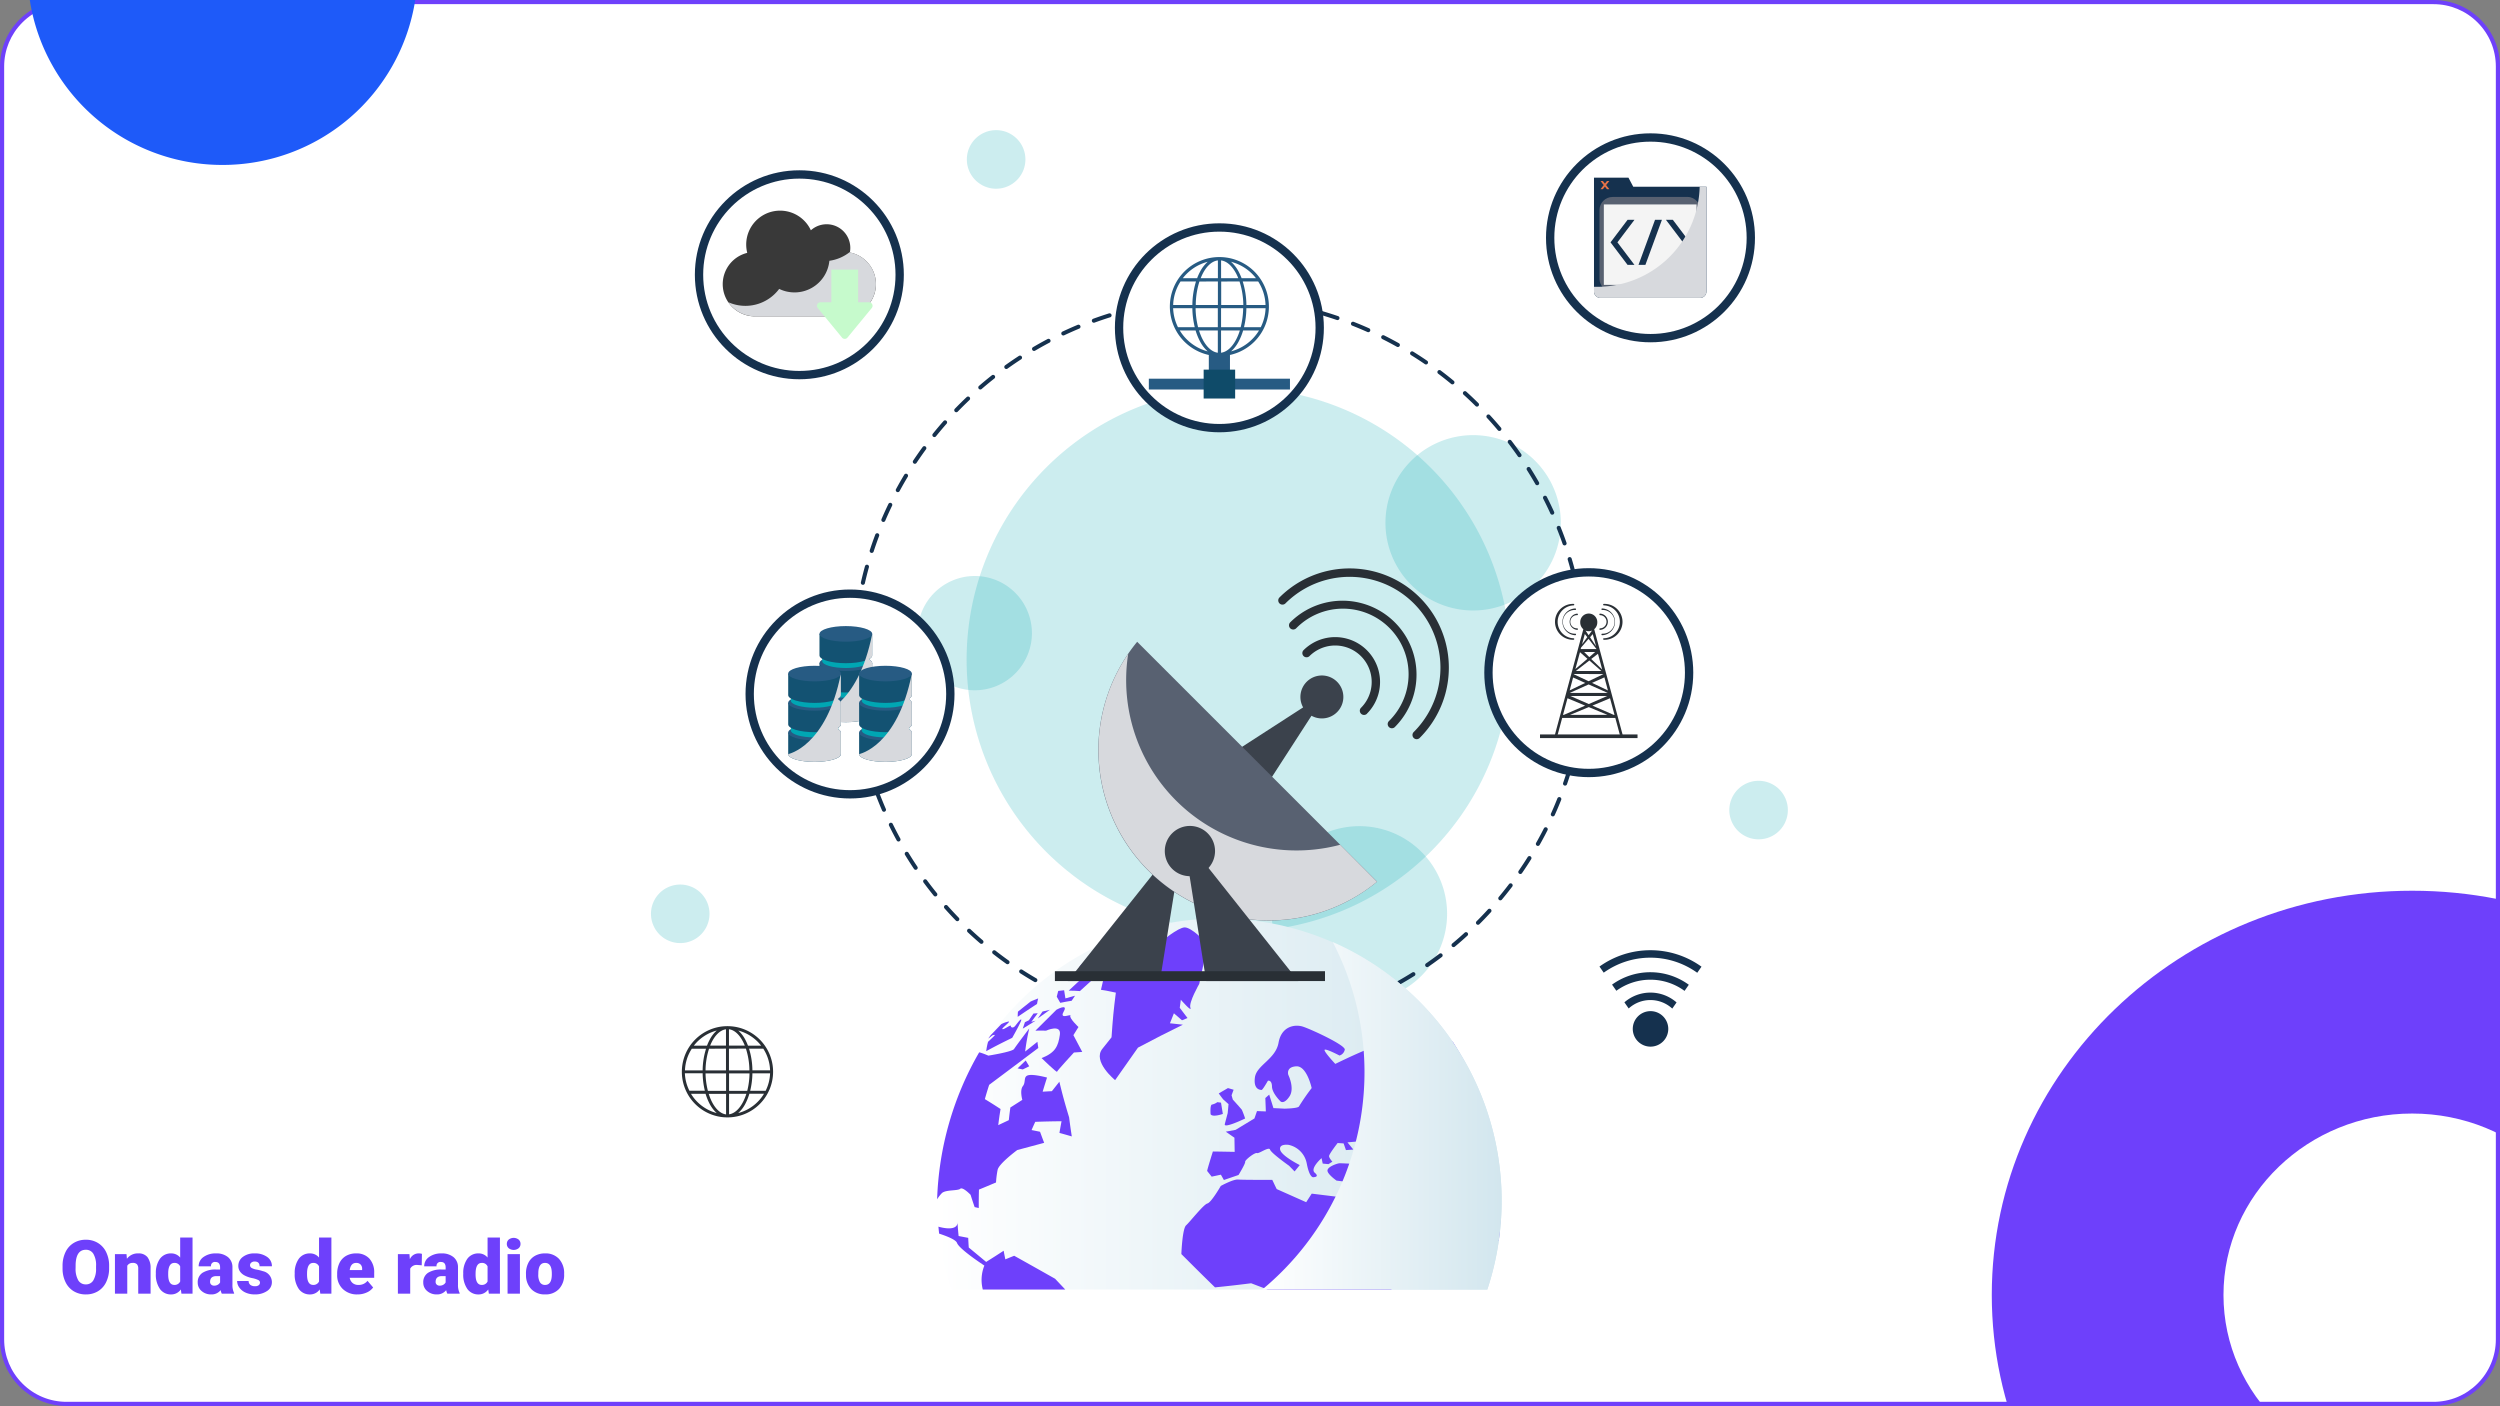 <svg xmlns="http://www.w3.org/2000/svg" xmlns:xlink="http://www.w3.org/1999/xlink" width="601" height="338" viewBox="0 0 601 338">
  <rect x="0" y="0" width="601" height="338" fill="#808080" stroke="none"/>
  <defs>
    <clipPath id="clip-path">
      <rect id="Rectángulo_388493" data-name="Rectángulo 388493" width="296" height="282" transform="translate(-0.24 0.066)" fill="#fff" stroke="#707070" stroke-width="1"/>
    </clipPath>
    <linearGradient id="linear-gradient" y1="0.5" x2="1" y2="0.5" gradientUnits="objectBoundingBox">
      <stop offset="0" stop-color="#fff"/>
      <stop offset="1" stop-color="#d2e6ee"/>
    </linearGradient>
    <linearGradient id="linear-gradient-2" x1="0" y1="0.5" x2="1" y2="0.5" xlink:href="#linear-gradient"/>
    <clipPath id="clip-path-2">
      <rect id="Rectángulo_383854" data-name="Rectángulo 383854" width="164" height="163" transform="translate(-0.166 0.413)" fill="#fff" stroke="#707070" stroke-width="1"/>
    </clipPath>
  </defs>
  <g id="Grupo_1093472" data-name="Grupo 1093472" transform="translate(7532 6525)">
    <g id="Grupo_1093460" data-name="Grupo 1093460" transform="translate(-7 441)">
      <g id="Grupo_1093295" data-name="Grupo 1093295" transform="translate(-7525 -6966)">
        <g id="Trazado_836017" data-name="Trazado 836017" fill="#fff">
          <path d="M 585 337.5 L 16 337.5 C 11.86 337.5 7.967 335.888 5.04 332.96 C 2.112 330.033 0.5 326.14 0.5 322 L 0.5 16 C 0.5 11.86 2.112 7.967 5.04 5.04 C 7.967 2.112 11.86 0.5 16 0.5 L 585 0.5 C 589.14 0.5 593.033 2.112 595.96 5.04 C 598.888 7.967 600.5 11.86 600.5 16 L 600.5 322 C 600.5 326.14 598.888 330.033 595.96 332.96 C 593.033 335.888 589.14 337.5 585 337.5 Z" stroke="none"/>
          <path d="M 16 1 C 11.993 1 8.227 2.56 5.393 5.393 C 2.56 8.227 1 11.993 1 16 L 1 322 C 1 326.007 2.56 329.773 5.393 332.607 C 8.227 335.44 11.993 337 16 337 L 585 337 C 589.007 337 592.773 335.44 595.607 332.607 C 598.44 329.773 600 326.007 600 322 L 600 16 C 600 11.993 598.44 8.227 595.607 5.393 C 592.773 2.56 589.007 1 585 1 L 16 1 M 16 0 L 585 0 C 593.837 0 601 7.163 601 16 L 601 322 C 601 330.837 593.837 338 585 338 L 16 338 C 7.163 338 0 330.837 0 322 L 0 16 C 0 7.163 7.163 0 16 0 Z" stroke="none" fill="#6e40fb"/>
        </g>
        <g id="Enmascarar_grupo_1090649" data-name="Enmascarar grupo 1090649" transform="translate(152.24 27.934)" clip-path="url(#clip-path)">
          <g id="grafico2-03" transform="translate(-94.499 -1.305)" style="isolation: isolate">
            <g id="Layer_1" data-name="Layer 1" transform="translate(0 0)">
              <path id="Trazado_835719" data-name="Trazado 835719" d="M80.431,39.739a4.063,4.063,0,0,1-1.635-.793,1.511,1.511,0,0,1-.51-1.179,1.609,1.609,0,0,1,.625-1.294,2.5,2.5,0,0,1,1.622-.479,2.707,2.707,0,0,1,1.219.266,1.967,1.967,0,0,1,.824.727A1.852,1.852,0,0,1,82.868,38h-.886a1.2,1.2,0,0,0-.381-.957,1.542,1.542,0,0,0-1.077-.346,1.586,1.586,0,0,0-1.006.284.953.953,0,0,0-.35.789.851.851,0,0,0,.341.687,3.407,3.407,0,0,0,1.17.514,5.437,5.437,0,0,1,1.289.51,1.967,1.967,0,0,1,.691.651,1.657,1.657,0,0,1,.222.886,1.551,1.551,0,0,1-.625,1.289,2.658,2.658,0,0,1-1.675.483,3.146,3.146,0,0,1-1.276-.261,2.149,2.149,0,0,1-.886-.713A1.772,1.772,0,0,1,78.1,40.78h.886a1.156,1.156,0,0,0,.443.948,1.883,1.883,0,0,0,1.188.346,1.719,1.719,0,0,0,1.055-.279.922.922,0,0,0,.372-.771.886.886,0,0,0-.341-.753,4.125,4.125,0,0,0-1.272-.532Z" transform="translate(-78.1 -35.711)" fill="#fff"/>
              <path id="Trazado_835720" data-name="Trazado 835720" d="M92.886,44.869a2.149,2.149,0,0,1-1.626-.656,2.442,2.442,0,0,1-.625-1.772v-.155a2.951,2.951,0,0,1,.279-1.329,2.18,2.18,0,0,1,.78-.886,1.972,1.972,0,0,1,1.09-.323,1.839,1.839,0,0,1,1.489.629,2.734,2.734,0,0,1,.532,1.808v.35H91.473a1.772,1.772,0,0,0,.443,1.174,1.329,1.329,0,0,0,1.037.443,1.44,1.44,0,0,0,.753-.182,1.905,1.905,0,0,0,.541-.479l.514.4A2.065,2.065,0,0,1,92.886,44.869Zm-.1-4.431a1.117,1.117,0,0,0-.855.372,1.772,1.772,0,0,0-.443,1.037h2.459v-.04a1.578,1.578,0,0,0-.346-.993,1.05,1.05,0,0,0-.815-.354Z" transform="translate(-85.079 -37.801)" fill="#fff"/>
              <path id="Trazado_835721" data-name="Trazado 835721" d="M104.625,40.644a2.451,2.451,0,0,0-.417-.031,1.108,1.108,0,0,0-1.121.7v3.492h-.837V39.886h.815v.567a1.329,1.329,0,0,1,1.174-.656.829.829,0,0,1,.372.062Z" transform="translate(-91.549 -37.83)" fill="#fff"/>
              <path id="Trazado_835722" data-name="Trazado 835722" d="M110.549,43.78,111.763,40h.86l-1.772,4.918h-.638L108.44,40h.86Z" transform="translate(-94.996 -37.944)" fill="#fff"/>
              <path id="Trazado_835723" data-name="Trazado 835723" d="M119.72,36.453a.5.5,0,0,1,.124-.346.478.478,0,0,1,.372-.142.443.443,0,0,1,.5.487.483.483,0,0,1-.124.341.505.505,0,0,1-.372.133.446.446,0,0,1-.5-.474Zm.886,6.2h-.842V37.751h.842Z" transform="translate(-101.278 -35.695)" fill="#fff"/>
              <path id="Trazado_835724" data-name="Trazado 835724" d="M124.336,39.84a2.889,2.889,0,0,1,.536-1.821,1.83,1.83,0,0,1,2.774-.1V35.36h.837v6.979h-.753l-.04-.527a1.715,1.715,0,0,1-1.4.616,1.684,1.684,0,0,1-1.391-.7,2.911,2.911,0,0,1-.541-1.826Zm.842.093a2.171,2.171,0,0,0,.346,1.329,1.108,1.108,0,0,0,.953.474,1.227,1.227,0,0,0,1.17-.718V38.745a1.241,1.241,0,0,0-1.161-.691,1.112,1.112,0,0,0-.97.465A2.4,2.4,0,0,0,125.178,39.933Z" transform="translate(-103.847 -35.36)" fill="#fff"/>
              <path id="Trazado_835725" data-name="Trazado 835725" d="M136.136,42.312a2.9,2.9,0,0,1,.288-1.3A2.21,2.21,0,0,1,140,40.5a2.685,2.685,0,0,1,.616,1.852v.058a2.9,2.9,0,0,1-.275,1.289,2.065,2.065,0,0,1-.784.886,2.171,2.171,0,0,1-1.174.319,2.074,2.074,0,0,1-1.622-.7,2.659,2.659,0,0,1-.62-1.839Zm.846.1a2.1,2.1,0,0,0,.381,1.329,1.285,1.285,0,0,0,2.034,0,2.322,2.322,0,0,0,.377-1.4A2.087,2.087,0,0,0,139.388,41a1.276,1.276,0,0,0-2.025,0A2.3,2.3,0,0,0,136.982,42.409Z" transform="translate(-110.419 -37.837)" fill="#fff"/>
              <path id="Trazado_835726" data-name="Trazado 835726" d="M151.009,40.646a2.45,2.45,0,0,0-.416-.031,1.108,1.108,0,0,0-1.121.7v3.492h-.842V39.888h.82v.567a1.329,1.329,0,0,1,1.174-.656.855.855,0,0,1,.386.089Z" transform="translate(-117.378 -37.832)" fill="#fff"/>
              <path id="Trazado_835727" data-name="Trazado 835727" d="M164.724,43.762,165.668,40h.842l-1.431,4.918h-.687L163.2,41.192l-1.165,3.726h-.682L159.93,40h.837l.966,3.687L162.881,40h.678Z" transform="translate(-123.671 -37.944)" fill="#fff"/>
              <path id="Trazado_835728" data-name="Trazado 835728" d="M178.476,44.869a2.149,2.149,0,0,1-1.626-.656,2.442,2.442,0,0,1-.625-1.772v-.155a2.951,2.951,0,0,1,.279-1.329,2.18,2.18,0,0,1,.78-.886,1.972,1.972,0,0,1,1.09-.323,1.839,1.839,0,0,1,1.489.629,2.734,2.734,0,0,1,.532,1.808v.35h-3.332a1.772,1.772,0,0,0,.443,1.174,1.329,1.329,0,0,0,1.037.443,1.44,1.44,0,0,0,.753-.182,1.905,1.905,0,0,0,.541-.479l.514.4A2.065,2.065,0,0,1,178.476,44.869Zm-.1-4.431a1.117,1.117,0,0,0-.855.372,1.773,1.773,0,0,0-.443,1.037h2.459v-.04a1.577,1.577,0,0,0-.346-.993,1.05,1.05,0,0,0-.815-.354Z" transform="translate(-132.744 -37.801)" fill="#fff"/>
              <path id="Trazado_835729" data-name="Trazado 835729" d="M192,39.933a2.925,2.925,0,0,1-.518,1.812,1.657,1.657,0,0,1-1.391.682,1.706,1.706,0,0,1-1.44-.66l-.04.572h-.775V35.36h.842v2.6a1.706,1.706,0,0,1,1.4-.629,1.666,1.666,0,0,1,1.4.674A3.017,3.017,0,0,1,192,39.862Zm-.842-.093a2.273,2.273,0,0,0-.332-1.329,1.1,1.1,0,0,0-.953-.443,1.236,1.236,0,0,0-1.2.771v2.122a1.272,1.272,0,0,0,1.205.771,1.081,1.081,0,0,0,.939-.47A2.388,2.388,0,0,0,191.153,39.84Z" transform="translate(-139.209 -35.36)" fill="#fff"/>
              <path id="Trazado_835730" data-name="Trazado 835730" d="M602.88,251.06a65.33,65.33,0,1,1-65.33-65.33A65.33,65.33,0,0,1,602.88,251.06Z" transform="translate(-297.586 -119.101)" fill="#00a6b3" opacity="0.2"/>
              <path id="Trazado_835731" data-name="Trazado 835731" d="M741.616,232.414a21.078,21.078,0,1,1-21.091-21.074A21.079,21.079,0,0,1,741.616,232.414Z" transform="translate(-424.137 -133.364)" fill="#00a6b3" opacity="0.2"/>
              <path id="Trazado_835732" data-name="Trazado 835732" d="M679.916,444.568a21.078,21.078,0,1,1-21.078-21.078A21.078,21.078,0,0,1,679.916,444.568Z" transform="translate(-389.776 -251.511)" fill="#00a6b3" opacity="0.2"/>
              <path id="Trazado_835733" data-name="Trazado 835733" d="M900.082,405.921a7.036,7.036,0,1,1-2.061-4.98A7.041,7.041,0,0,1,900.082,405.921Z" transform="translate(-528.022 -237.805)" fill="#00a6b3" opacity="0.2"/>
              <path id="Trazado_835734" data-name="Trazado 835734" d="M315.032,462.211a7.036,7.036,0,1,1-2.061-4.98,7.041,7.041,0,0,1,2.061,4.98Z" transform="translate(-202.206 -269.153)" fill="#00a6b3" opacity="0.2"/>
              <circle id="Elipse_11040" data-name="Elipse 11040" cx="7.041" cy="7.041" r="7.041" transform="translate(325.455 36.999)" fill="#00a6b3" opacity="0.2"/>
              <path id="Trazado_835735" data-name="Trazado 835735" d="M486.422,52.911a7.041,7.041,0,1,1-7.041-7.041A7.041,7.041,0,0,1,486.422,52.911Z" transform="translate(-297.653 -41.213)" fill="#00a6b3" opacity="0.2"/>
              <path id="Trazado_835736" data-name="Trazado 835736" d="M712.892,600.651a7.041,7.041,0,1,1-7.041-7.041A7.041,7.041,0,0,1,712.892,600.651Z" transform="translate(-423.775 -346.251)" fill="#00a6b3" opacity="0.2"/>
              <path id="Trazado_835737" data-name="Trazado 835737" d="M473.122,301.506a13.736,13.736,0,1,1-13.736-13.736A13.736,13.736,0,0,1,473.122,301.506Z" transform="translate(-282.79 -175.928)" fill="#00a6b3" opacity="0.2"/>
              <path id="Trazado_835738" data-name="Trazado 835738" d="M586.789,226.5a87.912,87.912,0,1,1-86.515-89.288A87.93,87.93,0,0,1,586.789,226.5Z" transform="translate(-263.478 -92.078)" fill="none" stroke="#15314e" stroke-linecap="round" stroke-linejoin="round" stroke-width="0.98" stroke-dasharray="3.98"/>
              <path id="Trazado_835739" data-name="Trazado 835739" d="M588.309,563.281a67.856,67.856,0,1,0-128.5,0Z" transform="translate(-288.665 -279.415)" fill="url(#linear-gradient)"/>
              <path id="Trazado_835740" data-name="Trazado 835740" d="M456.22,574.321a8.477,8.477,0,0,1,1.156-1.5c.953-.846,3.8-.5,4.4-1.032s2.486,1.449,2.486,1.449c.372,1.174.567,1.772.975,2.955l.992.222c0-1.772,0-2.659.049-4.431,1.617-.665,2.437-1.01,4.1-1.71a21.992,21.992,0,0,1,.385-3.031c.31-1.515,4.723-4.768,4.723-4.768l6.465-1.732c-.412-1.081-.607-1.617-.993-2.659-.82-.173-1.227-.253-2.034-.412.346-.793.518-1.188.886-1.976,2.486-.084,3.749-.115,6.319-.146-.208,1.117-.31,1.679-.505,2.809,1.174.323,1.772.492,2.969.842-.284-1.857-.412-2.774-.643-4.577-1.072-3.545-1.547-5.286-2.344-8.57l-1.8,2.273c-.886.04-1.329.067-2.215.12.408-1.365.616-2.043,1.05-3.394,0,0-3.075-.851-4.431-.576s-.58,1.631-1.374,2.628-.133,3.31-.133,3.31l-2.876,1.834c-.164,1.205-.239,1.812-.372,3.04l-2.543,1.2c.2-1.569.306-2.344.558-3.877-1.591-1.032-2.344-1.511-3.775-2.38.39-1.387.6-2.074,1.037-3.43q5.929-4.431,11.813-8.862c-.093-.6-.137-.886-.213-1.489-1.183.944-1.772,1.413-2.947,2.344a50.66,50.66,0,0,1,.984-5.548s-3.221,4.236-3.642,4.927-6.2,1.608-6.2,1.608a17.17,17.17,0,0,0-1.905-.722l-.292-.071A75.437,75.437,0,0,0,456.22,574.321Z" transform="translate(-288.676 -312.636)" fill="#6e40fb"/>
              <path id="Trazado_835741" data-name="Trazado 835741" d="M461.381,643.486c.51,1.413,5.548,4.768,6.58,5.455a9.2,9.2,0,0,0-.235,6.243h20.139l-2.9-3.075c-3.988-2.255-5.977-3.372-9.837-5.53-.886.354-1.285.527-2.131.86-.164-.824-.248-1.241-.4-2.069-1.746,1.139-2.588,1.679-4.209,2.69-1.7-1.414-2.534-2.1-4.178-3.461-.066-.922-.093-1.387-.133-2.322l-2.309-.443c-.128-1.272-.182-1.914-.261-3.2,0,.6-.474,1.963-4.2,1.059a3.224,3.224,0,0,1-.394-.115c.062.674.1,1.006.173,1.675C459.032,641.9,461.084,642.715,461.381,643.486Z" transform="translate(-289.06 -371.323)" fill="#6e40fb"/>
              <path id="Trazado_835742" data-name="Trazado 835742" d="M467.19,638.1v.248A.976.976,0,0,0,467.19,638.1Z" transform="translate(-294.785 -371.028)" fill="#6e40fb"/>
              <path id="Trazado_835743" data-name="Trazado 835743" d="M511.024,533.954s3.66,3.545,3.713,3.274,4.063-4.617,4.063-4.617c.8-.062,1.2-.089,2-.142-.913-1.679-1.329-2.486-2.127-4.028.483-.784.727-1.174,1.214-1.958,0,0-2.277-2.153-1.936-2.716s-2.791,1.086-1.613-.993-1.741-.443-1.741-.443c-2.012,2.016-3.026,3.026-5.056,5.029,1.006-.027,1.524-.027,2.57,0,0,0,3.7-1.7,3.306,1S514.379,532.638,511.024,533.954Z" transform="translate(-318.37 -306.216)" fill="#6e40fb"/>
              <path id="Trazado_835744" data-name="Trazado 835744" d="M491.282,528.419c-.173-.239-.953.886-1.467,1.507s-1.05.39-1.041,0-1.582.886-2,.784,1.928-1.772,1.524-1.843a6.251,6.251,0,0,0-1.843.651c-1.019,1.072-1.529,1.6-2.548,2.658-.23.324-.346.483-.572.807l1.041-.8s.651-.213.518,0-1.6,1.564-1.6,1.564A15.486,15.486,0,0,0,482.85,536c2.446-1.329,3.7-1.963,6.252-3.208C489.12,532.774,491.451,528.658,491.282,528.419Z" transform="translate(-303.506 -309.928)" fill="#6e40fb"/>
              <path id="Trazado_835745" data-name="Trazado 835745" d="M499.86,552.516c.784-.753,1.174-1.135,1.958-1.9.324.549.492.828.842,1.4l-1.551.758C500.6,552.667,500.365,552.614,499.86,552.516Z" transform="translate(-312.979 -322.31)" fill="#6e40fb"/>
              <path id="Trazado_835746" data-name="Trazado 835746" d="M502.68,528.683c.2-.629.306-.939.523-1.551l.957-.47c.443-.642.651-.966,1.09-1.608.408-.04.616-.058,1.037-.084l-1.551,2.074c.417-.115.625-.173,1.046-.279C504.537,527.527,503.916,527.912,502.68,528.683Z" transform="translate(-314.55 -308.025)" fill="#6e40fb"/>
              <path id="Trazado_835747" data-name="Trazado 835747" d="M510.82,525.211l1.148-1.675c.7-.177,1.046-.261,1.772-.416Z" transform="translate(-319.083 -306.995)" fill="#6e40fb"/>
              <path id="Trazado_835748" data-name="Trazado 835748" d="M499.939,521.377a10.112,10.112,0,0,1,.062-1.245c1.214-.979,1.826-1.467,3.044-2.437.709-.315,1.072-.443,1.812-.745-.124.518-.177.78-.275,1.33C502.708,519.5,501.782,520.122,499.939,521.377Z" transform="translate(-313.023 -303.559)" fill="#6e40fb"/>
              <path id="Trazado_835749" data-name="Trazado 835749" d="M521.48,512.684c.558-.075.846-.111,1.422-.164.1.758.159,1.148.306,1.958.917-.27,1.382-.4,2.317-.647l-.811,1.214c-1.112.177-1.657.279-2.739.5-.363-.616-.536-.908-.846-1.471C521.263,513.512,521.334,513.233,521.48,512.684Z" transform="translate(-324.825 -301.092)" fill="#6e40fb"/>
              <path id="Trazado_835750" data-name="Trazado 835750" d="M527.62,495.812c1.041,0,1.582.027,2.69.106,2.366-2.149,3.545-3.217,5.844-5.317-.155-.306-.235-.443-.381-.758,1.068-.354,1.608-.523,2.7-.846,2.428-1.923,3.625-2.871,5.973-4.715,0,0-.536-5.056-9.048,1.192-.842.612.239,2.787.239,2.787C532.494,491.243,530.89,492.768,527.62,495.812Z" transform="translate(-328.439 -284.29)" fill="#6e40fb"/>
              <path id="Trazado_835751" data-name="Trazado 835751" d="M530,498.531c1.555-1.037,2.335-1.546,3.886-2.548,0,0,1.874-4.311,1.179-3.873a44.565,44.565,0,0,0-3.363,3.159C530.993,496.559,530.651,497.211,530,498.531Z" transform="translate(-329.764 -289.708)" fill="#6e40fb"/>
              <path id="Trazado_835752" data-name="Trazado 835752" d="M544.752,493.413c.386-1.706.589-2.543,1.015-4.192,1.192-.412,1.772-.607,3-.984,2.729-2.45,4.072-3.656,6.677-6,1.453-.168,2.189-.23,3.687-.324,0,0,4.143-3.487,5.76-3.5s5.246,3.523,5.206,4.236,3.1.5,3.1.5c-1.4,1.183-2.118,1.772-3.58,3.04-.479,2.277-.727,3.438-1.236,5.8,0,0-2.588,4.489-2.131,5.738s-2.3-1.923-2.3-1.923c-.1.771-.155,1.161-.257,1.941.727.966,1.1,1.458,1.865,2.459l-1.329.541-1.945-1.684-.948,2.4c1.236.124,1.857.191,3.1.341-4.285,2.109-6.451,3.23-10.789,5.517l-5.494,7.812s-5.565-4.515-3.031-7.568c.408-.492,2.171-2.725,2.171-2.725.3-4.431.505-6.607,1.037-10.741C546.861,493.777,546.148,493.639,544.752,493.413Z" transform="translate(-337.821 -282.096)" fill="#6e40fb"/>
              <path id="Trazado_835753" data-name="Trazado 835753" d="M605.517,587.888c1.7.651,2.539.966,4.205,1.591.031.128.067.27.1.4h28.912a27.466,27.466,0,0,0,4.954-7.089c-1.9.567-2.867.851-4.807,1.422-3.128-3.762-9.2-9.748-8.893-12.974.106-1.108,1.7-.146,1.7-.146q3.948,5.229,7.847,10.493c5.2-.718,10.089-7.054,10.089-7.054-1.1-.66-1.662-1-2.8-1.693l-2.574.842s-.74-.784-2.375-2.929,1.085-1.666,1.085-1.666c2.747,1.285,4.09,1.9,6.709,3.071,1.772.071,2.632.106,4.351.168,1.6,1.1,2.388,1.631,3.913,2.636,0,0,2.929,5.836,2.716,6.646s1.772.323,2.747-.51.886-2.916.886-2.916l.78-.6c1.71-17.529-1.741-32.745-11.046-47.7a5.874,5.874,0,0,0-1.028-.359,24.458,24.458,0,0,0-1.493-2.752l-2.574-2.45c-.3-.129-.443-.186-.767-.3-1.17-1.063-1.773-1.6-2.92-2.659a24.14,24.14,0,0,1,1.024,2.574,15.555,15.555,0,0,0-2.441,0c.328.97.479,1.462.771,2.468-.567-.137-.855-.2-1.44-.328,2.432,2.49,3.66,3.731,6.106,6.172-2.26-1.852-3.39-2.792-5.654-4.67-.674.354-1.024.549-1.773.966-.749-.793-1.13-1.192-1.879-1.99-.478.616-.731.935-1.263,1.6,1.174,1.329,1.772,1.99,2.938,3.31-1.086-.319-1.635-.479-2.738-.784-.164.643-.248.97-.443,1.635-1.7-.408-2.566-.6-4.307-.962-3.137,1.307-4.825,2.078-8.392,3.8,0,0-2.911-3.1-2.552-3.4s3.571,1.391,3.571,1.391a1.857,1.857,0,0,0,1.267-1.418c.151-1.094-8.149-4.914-10.072-5.53s-5.144-.12-5.853,3.868-5.282,5.375-5.681,8.352,1.33,2.987,1.6,3,1.524-2.215,1.524-2.215.944-.266.979,1.391,2.078,3.6,2.078,3.6.815.749,2.127-1.219-.279-5.171-.279-5.171-.656-1.914,1.905-2.065,3.709,5.229,3.709,5.229a50.981,50.981,0,0,0-3.022,4.369c-.151.541-3.545.58-3.545.58-1.05-.058-1.573-.084-2.628-.133-.4-1.3-.607-1.954-1.015-3.243l-.93.824c.053,1.281.075,1.923.124,3.217l-2.127-.084c-.244.7-.363,1.055-.616,1.772-1.772,1.077-2.69,1.626-4.515,2.738l-2.371.443c.833.576,1.25.886,2.078,1.444.026,1.356.035,2.038.058,3.407-2.087-.04-3.146-.062-5.242-.089,0,0-1.365,4.343-1.374,4.679l1.085,1.369,2.216-.474.722,1.281,3.523-1.21s1.679-2.743,1.591-3.164,2.291-2.282,2.836-2.1,2.885-1.653,3.155-.82,4.564,3.868,4.564,3.868l1.329,1.365c.5-.611.749-.922,1.241-1.529,0,0-4.431-2.216-4.719-3.709s2.034-1.152,2.034-1.152a5.625,5.625,0,0,1,4.356,4.431c.722,3.8,1.679,3.341,1.679,3.341s1.489-.031.261-1.059,1.631-3.518,1.631-3.518l.275,1.307,1.387.137.939-.6s-.789-.842-.8-1.329,2.06-3.151,2.06-3.151l1.44.093.563,1.608,1.772-.128-1.409-1.733c1.205-.106,1.808-.159,3-.253.616,1.094.922,1.644,1.529,2.734.643,1.188.961,1.772,1.586,2.964,0,0-7.581-.47-8.1-.412s-2.659.767-2.818,1.653,2.171,2.508,2.171,2.508l5.206.656c-.332,1.489-.505,2.238-.886,3.744l-10.284-1.267-1.329,2.06-7.09-3.155c-.443-.886-.634-1.329-1.064-2.215,0,0-7.005.026-8.2-.08s-4.178,1.542-4.178,1.542-2.291,3.988-3.217,4.214-4.205,4.431-5.122,5.255-1.139,6.908-1.139,6.908c3.239,3.239,4.874,4.874,8.091,8.007C600.319,588.521,602.07,588.318,605.517,587.888Z" transform="translate(-362.482 -306.02)" fill="#6e40fb"/>
              <path id="Trazado_835754" data-name="Trazado 835754" d="M610.458,574.266c.036-.168.7-2.659.7-2.659.084-.886.124-1.3.2-2.158-.518-.443-.78-.7-1.3-1.156-.443-.567-.634-.846-1.055-1.409.886-.523,1.329-.78,2.215-1.294l1.36.4-.488,1.329c.115.412.173.616.292,1.028,0,0,2.012,2.216,2.189,2.481a21.786,21.786,0,0,1,.776,2.078S610.2,575.409,610.458,574.266Z" transform="translate(-373.76 -330.647)" fill="#6e40fb"/>
              <path id="Trazado_835755" data-name="Trazado 835755" d="M604.549,576.128s-.191-2.273.35-2.322a3.37,3.37,0,0,0,1.267-.576l.886.12c.177,1.081.266,1.622.443,2.712C607.509,576.061,605.014,576.948,604.549,576.128Z" transform="translate(-371.263 -334.901)" fill="#6e40fb"/>
              <path id="Trazado_835756" data-name="Trazado 835756" d="M631.28,570.394h54.532a67.887,67.887,0,0,0-36.994-84.025,67.865,67.865,0,0,1-17.538,84.025Z" transform="translate(-386.167 -286.529)" fill="url(#linear-gradient-2)" style="mix-blend-mode: multiply;isolation: isolate"/>
              <circle id="Elipse_11041" data-name="Elipse 11041" cx="24.118" cy="24.118" r="24.118" transform="translate(211.282 28.057)" fill="#fff" stroke="#15314e" stroke-miterlimit="10" stroke-width="2"/>
              <path id="Trazado_835757" data-name="Trazado 835757" d="M594.4,114.73A11.906,11.906,0,1,0,606.3,126.636,11.906,11.906,0,0,0,594.4,114.73Zm-11.117,12.292h4.613a20.586,20.586,0,0,0,.576,4.568H584.44A11.08,11.08,0,0,1,583.279,127.022Zm11.521-7.209v-4.276c1.679.217,3.159,1.843,4.134,4.276Zm4.431.78a19.26,19.26,0,0,1,.917,5.654H594.83V120.61Zm-5.2-5.056v4.276h-4.134c.953-2.433,2.437-4.076,4.112-4.276Zm0,5.056v5.654h-5.317a18.979,18.979,0,0,1,.877-5.636Zm-6.115,5.654h-4.635a11.046,11.046,0,0,1,1.773-5.654h3.713a20,20,0,0,0-.873,5.654Zm.78.775h5.317v4.568h-4.741a19.778,19.778,0,0,1-.6-4.568Zm5.317,5.348v5.361c-1.914-.248-3.58-2.335-4.52-5.361Zm.78,5.361V132.37h4.52c-.944,3.026-2.605,5.113-4.524,5.361Zm0-6.141v-4.568h5.317a20.016,20.016,0,0,1-.6,4.568Zm6.093-4.568H605.5a11.078,11.078,0,0,1-1.156,4.568h-4.032A20.326,20.326,0,0,0,600.883,127.022Zm0-.775a19.831,19.831,0,0,0-.886-5.654h3.713a11.008,11.008,0,0,1,1.772,5.654Zm2.278-6.434h-3.434a13.4,13.4,0,0,0-.673-1.507,8.531,8.531,0,0,0-1.87-2.441,11.17,11.17,0,0,1,6,3.948Zm-11.583-3.948a8.519,8.519,0,0,0-1.866,2.441,13.366,13.366,0,0,0-.678,1.507H585.6A11.189,11.189,0,0,1,591.578,115.864Zm-6.726,16.505h3.815a14.328,14.328,0,0,0,1.046,2.588,8.487,8.487,0,0,0,1.865,2.446,11.174,11.174,0,0,1-6.713-5.034Zm12.336,5.034a8.5,8.5,0,0,0,1.87-2.446,14.327,14.327,0,0,0,1.041-2.588h3.819A11.184,11.184,0,0,1,597.2,137.4Z" transform="translate(-358.996 -79.561)" fill="#275b83"/>
              <path id="Trazado_835758" data-name="Trazado 835758" d="M590.585,173.441V167.65H585.5v5.791H571.08v2.6h33.928v-2.6Z" transform="translate(-352.642 -109.033)" fill="#275b83"/>
              <rect id="Rectángulo_388488" data-name="Rectángulo 388488" width="7.573" height="6.943" transform="translate(231.616 62.233)" fill="#0f4b69"/>
              <circle id="Elipse_11042" data-name="Elipse 11042" cx="24.118" cy="24.118" r="24.118" transform="translate(122.485 116.087)" fill="#fff" stroke="#15314e" stroke-miterlimit="10" stroke-width="2"/>
              <path id="Trazado_835759" data-name="Trazado 835759" d="M392.39,351.18v5.171c0,1.037,2.836,1.879,6.336,1.879s6.336-.842,6.336-1.879V351.18Z" transform="translate(-253.129 -211.241)" fill="#135272"/>
              <path id="Trazado_835760" data-name="Trazado 835760" d="M405.073,348.824c0,1.037-2.836,1.874-6.336,1.874s-6.336-.837-6.336-1.874,2.836-1.874,6.336-1.874S405.073,347.787,405.073,348.824Z" transform="translate(-253.134 -208.885)" fill="#275b83"/>
              <path id="Trazado_835761" data-name="Trazado 835761" d="M393.85,339.52v4.644c0,.93,2.548,1.684,5.689,1.684s5.689-.753,5.689-1.684V339.52Z" transform="translate(-253.942 -204.748)" fill="#00a6b3"/>
              <path id="Trazado_835762" data-name="Trazado 835762" d="M392.39,335.07v5.171c0,1.037,2.836,1.874,6.336,1.874s6.336-.837,6.336-1.874V335.07Z" transform="translate(-253.129 -202.269)" fill="#135272"/>
              <path id="Trazado_835763" data-name="Trazado 835763" d="M405.073,332.714c0,1.032-2.836,1.874-6.336,1.874s-6.336-.842-6.336-1.874,2.836-1.874,6.336-1.874S405.073,331.677,405.073,332.714Z" transform="translate(-253.134 -199.914)" fill="#275b83"/>
              <path id="Trazado_835764" data-name="Trazado 835764" d="M393.85,323.41v4.644c0,.931,2.548,1.684,5.689,1.684s5.689-.753,5.689-1.684V323.41Z" transform="translate(-253.942 -195.776)" fill="#00a6b3"/>
              <path id="Trazado_835765" data-name="Trazado 835765" d="M392.39,319.17v5.175c0,1.037,2.836,1.874,6.336,1.874s6.336-.837,6.336-1.874V319.17Z" transform="translate(-253.129 -193.415)" fill="#135272"/>
              <path id="Trazado_835766" data-name="Trazado 835766" d="M405.073,324.345V319.17C401.6,336.761,392.4,338.525,392.4,338.525c0,1.037,2.836,1.879,6.336,1.879s6.336-.842,6.336-1.879v-5.171c0-.3-.235-.576-.647-.824v-.319c.412-.248.647-.527.647-.824v-5.171c0-.3-.235-.576-.647-.829v-.217C404.833,324.921,405.073,324.642,405.073,324.345Z" transform="translate(-253.134 -193.415)" fill="#d7d9dd" style="mix-blend-mode: multiply;isolation: isolate"/>
              <path id="Trazado_835767" data-name="Trazado 835767" d="M405.073,316.814c0,1.037-2.836,1.879-6.336,1.879s-6.336-.842-6.336-1.879,2.836-1.874,6.336-1.874S405.073,315.782,405.073,316.814Z" transform="translate(-253.134 -191.059)" fill="#275b83"/>
              <path id="Trazado_835768" data-name="Trazado 835768" d="M375.42,372.71v5.175c0,1.037,2.836,1.874,6.336,1.874s6.336-.838,6.336-1.874V372.71Z" transform="translate(-243.678 -223.231)" fill="#135272"/>
              <path id="Trazado_835769" data-name="Trazado 835769" d="M388.073,370.354c0,1.037-2.836,1.879-6.336,1.879s-6.336-.842-6.336-1.879,2.836-1.874,6.336-1.874S388.073,369.322,388.073,370.354Z" transform="translate(-243.667 -220.875)" fill="#275b83"/>
              <path id="Trazado_835770" data-name="Trazado 835770" d="M376.88,361.05V365.7c0,.931,2.548,1.684,5.689,1.684s5.689-.753,5.689-1.684V361.05Z" transform="translate(-244.491 -216.738)" fill="#00a6b3"/>
              <path id="Trazado_835771" data-name="Trazado 835771" d="M375.42,356.6v5.175c0,1.032,2.836,1.874,6.336,1.874s6.336-.842,6.336-1.874V356.6Z" transform="translate(-243.678 -214.26)" fill="#135272"/>
              <path id="Trazado_835772" data-name="Trazado 835772" d="M388.073,354.244c0,1.037-2.836,1.879-6.336,1.879s-6.336-.842-6.336-1.879,2.836-1.874,6.336-1.874S388.073,353.212,388.073,354.244Z" transform="translate(-243.667 -211.904)" fill="#275b83"/>
              <path id="Trazado_835773" data-name="Trazado 835773" d="M376.88,344.94v4.644c0,.93,2.548,1.688,5.689,1.688s5.689-.758,5.689-1.688V344.94Z" transform="translate(-244.491 -207.766)" fill="#00a6b3"/>
              <path id="Trazado_835774" data-name="Trazado 835774" d="M375.42,340.71v5.171c0,1.037,2.836,1.879,6.336,1.879s6.336-.842,6.336-1.879V340.71Z" transform="translate(-243.678 -205.41)" fill="#135272"/>
              <path id="Trazado_835775" data-name="Trazado 835775" d="M388.073,345.881V340.71C384.6,358.3,375.4,360.064,375.4,360.064c0,1.037,2.836,1.874,6.336,1.874s6.336-.837,6.336-1.874v-5.175c0-.292-.235-.576-.647-.824v-.315c.412-.248.647-.532.647-.824v-5.175c0-.3-.235-.576-.647-.824v-.217C387.847,346.457,388.073,346.178,388.073,345.881Z" transform="translate(-243.667 -205.41)" fill="#d7d9dd" style="mix-blend-mode: multiply;isolation: isolate"/>
              <ellipse id="Elipse_11043" data-name="Elipse 11043" cx="6.336" cy="1.874" rx="6.336" ry="1.874" transform="translate(131.742 133.425)" fill="#275b83"/>
              <path id="Trazado_835776" data-name="Trazado 835776" d="M413.9,372.71v5.175c0,1.037,2.836,1.874,6.336,1.874s6.336-.838,6.336-1.874V372.71Z" transform="translate(-265.108 -223.231)" fill="#135272"/>
              <path id="Trazado_835777" data-name="Trazado 835777" d="M426.573,370.354c0,1.037-2.836,1.879-6.336,1.879s-6.336-.842-6.336-1.879,2.836-1.874,6.336-1.874S426.573,369.322,426.573,370.354Z" transform="translate(-265.108 -220.875)" fill="#275b83"/>
              <path id="Trazado_835778" data-name="Trazado 835778" d="M415.36,361.05V365.7c0,.931,2.548,1.684,5.689,1.684s5.689-.753,5.689-1.684V361.05Z" transform="translate(-265.921 -216.738)" fill="#00a6b3"/>
              <path id="Trazado_835779" data-name="Trazado 835779" d="M413.9,356.6v5.175c0,1.032,2.836,1.874,6.336,1.874s6.336-.842,6.336-1.874V356.6Z" transform="translate(-265.108 -214.26)" fill="#135272"/>
              <path id="Trazado_835780" data-name="Trazado 835780" d="M426.573,354.244c0,1.037-2.836,1.879-6.336,1.879s-6.336-.842-6.336-1.879,2.836-1.874,6.336-1.874S426.573,353.212,426.573,354.244Z" transform="translate(-265.108 -211.904)" fill="#275b83"/>
              <path id="Trazado_835781" data-name="Trazado 835781" d="M415.36,344.94v4.644c0,.93,2.548,1.688,5.689,1.688s5.672-.758,5.672-1.688V344.94Z" transform="translate(-265.921 -207.766)" fill="#00a6b3"/>
              <path id="Trazado_835782" data-name="Trazado 835782" d="M413.9,340.71v5.171c0,1.037,2.836,1.879,6.336,1.879s6.336-.842,6.336-1.879V340.71Z" transform="translate(-265.108 -205.41)" fill="#135272"/>
              <path id="Trazado_835783" data-name="Trazado 835783" d="M426.573,345.881V340.71C423.1,358.3,413.9,360.064,413.9,360.064c0,1.037,2.836,1.874,6.336,1.874s6.336-.837,6.336-1.874v-5.175c0-.292-.235-.576-.647-.824v-.315c.412-.248.647-.532.647-.824v-5.175c0-.3-.235-.576-.647-.824v-.217C426.351,346.457,426.573,346.178,426.573,345.881Z" transform="translate(-265.108 -205.41)" fill="#d7d9dd" style="mix-blend-mode: multiply;isolation: isolate"/>
              <path id="Trazado_835784" data-name="Trazado 835784" d="M426.573,338.354c0,1.037-2.836,1.874-6.336,1.874s-6.336-.837-6.336-1.874,2.836-1.874,6.336-1.874S426.573,337.317,426.573,338.354Z" transform="translate(-265.108 -203.055)" fill="#275b83"/>
              <circle id="Elipse_11044" data-name="Elipse 11044" cx="24.118" cy="24.118" r="24.118" transform="translate(300.083 110.96)" fill="#fff" stroke="#15314e" stroke-miterlimit="10" stroke-width="2"/>
              <rect id="Rectángulo_388489" data-name="Rectángulo 388489" width="23.444" height="0.877" transform="translate(312.477 149.931)" fill="#292f35"/>
              <path id="Trazado_835785" data-name="Trazado 835785" d="M807.672,337.314,800.826,311.9a2.118,2.118,0,0,0,.744-1.626,2.052,2.052,0,1,0-4.1,0,2.136,2.136,0,0,0,.744,1.626l-6.846,25.416h.66l1.1-4.09h12.774l1.1,4.09ZM800.307,324.8l2.973-1.329.846,3.146Zm3.788,2.419h-9.159l4.546-2.047Zm-3.988-8.162,1.626-1.254,1.019,3.793Zm2.437,2.889H796.4l3.266-2.53Zm-2.9-3.337-1.236-1.236h2.659Zm1.741-1.941h-3.762l-.04-.035.089-.328,1.795-2.087Zm-1.555-2.84.651-.753.789,2.924Zm-1.923,1.693.665-2.473.594.758Zm1.294,3.492-2.9,2.464,1.108-4.059Zm3.868,3.669h0l-3.589,1.719-3.545-1.666v-.071Zm-4.4,2.131-3.744,1.795.833-3.1Zm5.286,3.142-4.431,1.932-4.431-1.932Zm-3.7-15.717v.058l-.767,1.046-.718-1.081v-.022a1.968,1.968,0,0,0,1.467,0Zm-6.926,20.245,1.077-3.988,4.24,1.772-5.1,2.216Zm1.71,0,4.484-1.861,4.48,1.861Zm10.457,0-5.1-2.216,4.236-1.772,1.077,3.988Z" transform="translate(-475.322 -187.264)" fill="#292f35"/>
              <path id="Trazado_835786" data-name="Trazado 835786" d="M816.8,311.808a.186.186,0,0,1,0-.368,2.854,2.854,0,1,0,0-5.7.186.186,0,0,1,0-.368,3.221,3.221,0,0,1,0,6.438Z" transform="translate(-489.397 -185.729)" fill="#292f35"/>
              <path id="Trazado_835787" data-name="Trazado 835787" d="M815.73,312.091a.186.186,0,1,1,0-.368,1.586,1.586,0,0,0,0-3.168.186.186,0,1,1,0-.368,1.954,1.954,0,0,1,0,3.9Z" transform="translate(-488.769 -187.297)" fill="#292f35"/>
              <path id="Trazado_835788" data-name="Trazado 835788" d="M817.772,311.524a.182.182,0,1,1,0-.363,3.952,3.952,0,0,0,0-7.9.182.182,0,1,1,0-.363,4.316,4.316,0,1,1,0,8.627Z" transform="translate(-489.924 -184.351)" fill="#292f35"/>
              <path id="Trazado_835789" data-name="Trazado 835789" d="M798.6,311.808a.186.186,0,0,0,0-.368,2.854,2.854,0,1,1,0-5.7.186.186,0,0,0,0-.368,3.221,3.221,0,0,0,0,6.438Z" transform="translate(-477.621 -185.729)" fill="#292f35"/>
              <path id="Trazado_835790" data-name="Trazado 835790" d="M801.181,312.094a.186.186,0,0,0,0-.368,1.586,1.586,0,1,1,0-3.168.186.186,0,0,0,0-.368,1.954,1.954,0,0,0,0,3.9Z" transform="translate(-479.749 -187.3)" fill="#292f35"/>
              <path id="Trazado_835791" data-name="Trazado 835791" d="M795.922,311.524a.182.182,0,0,0,0-.363,3.952,3.952,0,0,1,0-7.9.182.182,0,0,0,0-.363,4.316,4.316,0,1,0,0,8.627Z" transform="translate(-475.376 -184.351)" fill="#292f35"/>
              <circle id="Elipse_11045" data-name="Elipse 11045" cx="24.118" cy="24.118" r="24.118" transform="translate(314.918 6.425)" fill="#fff" stroke="#15314e" stroke-miterlimit="10" stroke-width="2"/>
              <path id="Trazado_835792" data-name="Trazado 835792" d="M822.038,73.84l-1.152-2.18H812.6V99.021a1.551,1.551,0,0,0,1.555,1.551h23.927a1.551,1.551,0,0,0,1.551-1.551V73.84Z" transform="translate(-487.145 -55.576)" fill="#15314e"/>
              <path id="Trazado_835793" data-name="Trazado 835793" d="M818.256,73.45h-.576l-.492.625-.5-.625h-.572l.78.988-.78.988h.572l.5-.625.492.625h.576l-.784-.988Z" transform="translate(-489.105 -56.572)" fill="#e87347"/>
              <rect id="Rectángulo_388490" data-name="Rectángulo 388490" width="24.384" height="22.935" rx="3.16" transform="translate(326.775 20.719)" fill="#586171"/>
              <rect id="Rectángulo_388491" data-name="Rectángulo 388491" width="22.292" height="19.337" transform="translate(327.821 22.518)" fill="#f4f4f4"/>
              <path id="Trazado_835794" data-name="Trazado 835794" d="M853.3,94.53H851.64l4.094,5.415-4.094,5.415H853.3l4.094-5.415Z" transform="translate(-508.887 -68.312)" fill="#15314e"/>
              <path id="Trazado_835795" data-name="Trazado 835795" d="M825.664,94.53h1.657l-4.094,5.415,4.094,5.415h-1.657l-4.094-5.415Z" transform="translate(-492.14 -68.312)" fill="#15314e"/>
              <path id="Trazado_835796" data-name="Trazado 835796" d="M840.72,94.53l-3.97,10.829h1.657l3.97-10.829Z" transform="translate(-500.594 -68.312)" fill="#15314e"/>
              <path id="Trazado_835797" data-name="Trazado 835797" d="M838.007,76.58a24.671,24.671,0,0,1-24.858,24.06h-.55v1.125a1.551,1.551,0,0,0,1.555,1.551h23.927a1.551,1.551,0,0,0,1.551-1.551V76.58Z" transform="translate(-487.145 -58.316)" fill="#d7d9dd" style="mix-blend-mode: multiply;isolation: isolate"/>
              <circle id="Elipse_11046" data-name="Elipse 11046" cx="24.118" cy="24.118" r="24.118" transform="translate(110.305 15.309)" fill="#fff" stroke="#15314e" stroke-miterlimit="10" stroke-width="2"/>
              <path id="Trazado_835798" data-name="Trazado 835798" d="M370.466,99.612a5.685,5.685,0,0,0-9.372-5.344,8.149,8.149,0,0,0-15.544,3.425,8.3,8.3,0,0,0,.248,2,7.745,7.745,0,0,0,1.852,15.265H369a7.745,7.745,0,0,0,1.462-15.349Z" transform="translate(-223.903 -65.533)" fill="#393939"/>
              <path id="Trazado_835799" data-name="Trazado 835799" d="M372.142,112.086a.337.337,0,0,1,.022-.146,10.107,10.107,0,0,1-4.945,2.131,8.419,8.419,0,0,1-12.065,6.757,10.112,10.112,0,0,1-12.234,3.2,7.741,7.741,0,0,0,6.407,3.39H370.68a7.745,7.745,0,0,0,1.462-15.349Z" transform="translate(-225.579 -78.008)" fill="#d7d9dd" style="mix-blend-mode: multiply;isolation: isolate"/>
              <path id="Trazado_835800" data-name="Trazado 835800" d="M404.3,129.868a.837.837,0,0,0-.762-.483H400.91V121.52h-6.443v7.865h-2.623a.842.842,0,0,0-.647,1.378l5.844,7.116a.855.855,0,0,0,.651.306.846.846,0,0,0,.647-.306l5.849-7.116A.846.846,0,0,0,404.3,129.868Z" transform="translate(-252.357 -83.343)" fill="#c6facc"/>
              <path id="Trazado_835801" data-name="Trazado 835801" d="M328.687,532a10.967,10.967,0,1,0,10.967,10.967A10.967,10.967,0,0,0,328.687,532Zm-10.24,11.326h4.272a19.017,19.017,0,0,0,.532,4.2h-3.713a10.192,10.192,0,0,1-1.09-4.2Zm10.6-6.646V532.74c1.546.2,2.911,1.7,3.811,3.939Zm4.072.718a17.619,17.619,0,0,1,.846,5.237h-4.918v-5.229Zm-4.79-4.657v3.939h-3.806c.9-2.229,2.26-3.731,3.806-3.93Zm0,4.657v5.237h-4.914a17.481,17.481,0,0,1,.842-5.206Zm-5.61,5.237h-4.249a10.16,10.16,0,0,1,1.644-5.206h3.421A18.074,18.074,0,0,0,322.718,542.634Zm.718.718h4.914v4.205h-4.365a18.289,18.289,0,0,1-.572-4.227Zm4.914,4.923v4.941c-1.772-.23-3.3-2.153-4.165-4.941Zm.718,4.941v-4.963h4.165c-.891,2.8-2.419,4.71-4.187,4.941Zm0-5.658v-4.205h4.918a18.279,18.279,0,0,1-.549,4.205Zm5.614-4.227h4.249a10.189,10.189,0,0,1-1.068,4.2H334.15A18.762,18.762,0,0,0,334.682,543.33Zm0-.718a18.233,18.233,0,0,0-.811-5.206h3.421a10.193,10.193,0,0,1,1.639,5.206Zm2.1-5.924h-3.164A13.245,13.245,0,0,0,333,535.3a7.8,7.8,0,0,0-1.724-2.251,10.311,10.311,0,0,1,5.5,3.638Zm-10.674-3.638a7.783,7.783,0,0,0-1.719,2.251,12.417,12.417,0,0,0-.625,1.387H320.6a10.284,10.284,0,0,1,5.5-3.638Zm-6.2,15.2h3.514a13.174,13.174,0,0,0,.962,2.388,7.786,7.786,0,0,0,1.719,2.251,10.3,10.3,0,0,1-6.19-4.639Zm11.361,4.639a7.8,7.8,0,0,0,1.724-2.251,13.165,13.165,0,0,0,.957-2.388h3.514a10.289,10.289,0,0,1-6.19,4.639Z" transform="translate(-211.545 -311.94)" fill="#292f35"/>
              <path id="Trazado_835802" data-name="Trazado 835802" d="M837.907,523.85a4.267,4.267,0,1,0,4.267,4.267A4.267,4.267,0,0,0,837.907,523.85Z" transform="translate(-498.862 -307.401)" fill="#15314e"/>
              <path id="Trazado_835803" data-name="Trazado 835803" d="M822.382,505.731l1.028,1.467a13.909,13.909,0,0,1,16.395.026l1.024-1.471a15.7,15.7,0,0,0-18.468-.022Z" transform="translate(-492.58 -295.645)" fill="#15314e"/>
              <path id="Trazado_835804" data-name="Trazado 835804" d="M829.1,516.13l1.028,1.475a7.75,7.75,0,0,1,10.479.031l1.032-1.48a9.531,9.531,0,0,0-12.54-.027Z" transform="translate(-496.334 -301.799)" fill="#15314e"/>
              <path id="Trazado_835805" data-name="Trazado 835805" d="M827.817,490.8a20.98,20.98,0,0,0-12.247,3.93l1.023,1.467a19.266,19.266,0,0,1,22.483.027l1.023-1.467A20.986,20.986,0,0,0,827.817,490.8Z" transform="translate(-488.799 -288.996)" fill="#15314e"/>
              <path id="Trazado_835806" data-name="Trazado 835806" d="M527.16,463.736,554.9,428.9l-5.614,34.836Z" transform="translate(-328.183 -254.523)" fill="#3b424c"/>
              <path id="Trazado_835807" data-name="Trazado 835807" d="M598.664,381.972l19.744-30.547a5.162,5.162,0,1,0-2.012-2.007l-30.547,19.74Z" transform="translate(-360.867 -205.988)" fill="#3b424c"/>
              <path id="Trazado_835808" data-name="Trazado 835808" d="M553.028,323.46a40.973,40.973,0,0,0,57.678,57.669Z" transform="translate(-337.391 -195.804)" fill="#586171"/>
              <path id="Trazado_835809" data-name="Trazado 835809" d="M601.868,375.9A40.955,40.955,0,0,1,550.908,330a40.973,40.973,0,0,0,59.818,54.789Z" transform="translate(-337.432 -199.446)" fill="#d7d9dd" style="mix-blend-mode: multiply;isolation: isolate"/>
              <path id="Trazado_835810" data-name="Trazado 835810" d="M617.406,463.736,589.77,428.9l5.512,34.836Z" transform="translate(-363.05 -254.523)" fill="#3b424c"/>
              <path id="Trazado_835811" data-name="Trazado 835811" d="M591.819,429.409a6.039,6.039,0,1,1-6.039-6.039,6.039,6.039,0,0,1,6.039,6.039Z" transform="translate(-357.465 -251.444)" fill="#3b424c"/>
              <rect id="Rectángulo_388492" data-name="Rectángulo 388492" width="64.931" height="2.366" transform="translate(195.858 206.851)" fill="#292f35"/>
              <path id="Trazado_835812" data-name="Trazado 835812" d="M672.565,331.54a1.01,1.01,0,0,1-1.431-1.427,15.771,15.771,0,1,0-22.305-22.3,1.012,1.012,0,0,1-1.431-1.431,17.79,17.79,0,1,1,25.159,25.159Z" transform="translate(-394.978 -183.39)" fill="#292f35"/>
              <path id="Trazado_835813" data-name="Trazado 835813" d="M669.908,339.354a1.012,1.012,0,0,1-1.431-1.431,8.773,8.773,0,0,0-12.407-12.407,1.01,1.01,0,0,1-1.427-1.427A10.785,10.785,0,1,1,669.9,339.341Z" transform="translate(-399.034 -194.395)" fill="#292f35"/>
              <path id="Trazado_835814" data-name="Trazado 835814" d="M675.3,324.385a1.01,1.01,0,1,1-1.427-1.427,21.835,21.835,0,1,0-30.88-30.88,1.012,1.012,0,0,1-1.431-1.431A23.856,23.856,0,1,1,675.3,324.385Z" transform="translate(-391.726 -173.639)" fill="#292f35"/>
            </g>
          </g>
        </g>
      </g>
      <path id="Trazado_836018" data-name="Trazado 836018" d="M11.8,10.865a7.546,7.546,0,0,1-.694,3.313A5.132,5.132,0,0,1,9.136,16.4a5.494,5.494,0,0,1-2.914.778,5.572,5.572,0,0,1-2.9-.751,5.123,5.123,0,0,1-1.973-2.149,7.329,7.329,0,0,1-.743-3.208v-.721A7.58,7.58,0,0,1,1.3,7.029,5.119,5.119,0,0,1,3.274,4.81a5.533,5.533,0,0,1,2.931-.782,5.479,5.479,0,0,1,2.9.773A5.211,5.211,0,0,1,11.087,7a7.362,7.362,0,0,1,.716,3.274Zm-3.138-.536a5.381,5.381,0,0,0-.637-2.9,2.044,2.044,0,0,0-1.824-.989q-2.32,0-2.452,3.48l-.009.94a5.535,5.535,0,0,0,.624,2.892,2.041,2.041,0,0,0,1.854,1.011,2.016,2.016,0,0,0,1.8-.993,5.383,5.383,0,0,0,.642-2.856ZM15.979,7.49l.1,1.116a3.225,3.225,0,0,1,2.716-1.292A2.713,2.713,0,0,1,21.01,8.2a4.226,4.226,0,0,1,.76,2.672V17H18.8V11a1.6,1.6,0,0,0-.29-1.059A1.342,1.342,0,0,0,17.455,9.6a1.413,1.413,0,0,0-1.292.686V17H13.2V7.49Zm7.058,4.685a5.809,5.809,0,0,1,.976-3.56,3.211,3.211,0,0,1,2.725-1.3,2.731,2.731,0,0,1,2.145,1V3.5h2.971V17H29.188l-.149-1.02a2.8,2.8,0,0,1-2.32,1.2,3.205,3.205,0,0,1-2.689-1.3A5.993,5.993,0,0,1,23.036,12.175ZM26,12.359q0,2.531,1.477,2.531a1.458,1.458,0,0,0,1.406-.826V10.443A1.419,1.419,0,0,0,27.492,9.6q-1.371,0-1.485,2.215ZM38.892,17a3.344,3.344,0,0,1-.281-.853,2.754,2.754,0,0,1-2.285,1.028,3.374,3.374,0,0,1-2.285-.813,2.588,2.588,0,0,1-.94-2.043,2.66,2.66,0,0,1,1.143-2.338,5.821,5.821,0,0,1,3.322-.791h.914v-.5q0-1.316-1.134-1.316a.927.927,0,0,0-1.055,1.042H33.328A2.655,2.655,0,0,1,34.5,8.175a4.931,4.931,0,0,1,2.993-.86,4.323,4.323,0,0,1,2.874.888,3.086,3.086,0,0,1,1.081,2.435v4.21a4.311,4.311,0,0,0,.4,2V17Zm-1.854-1.934a1.652,1.652,0,0,0,.918-.237,1.487,1.487,0,0,0,.523-.536V12.772h-.861q-1.547,0-1.547,1.389a.848.848,0,0,0,.272.655A.986.986,0,0,0,37.037,15.066Zm11.03-.738a.684.684,0,0,0-.4-.606,6.016,6.016,0,0,0-1.5-.475,6.853,6.853,0,0,1-1.828-.646,3.062,3.062,0,0,1-1.1-.971,2.319,2.319,0,0,1-.378-1.31,2.628,2.628,0,0,1,1.081-2.158,4.453,4.453,0,0,1,2.83-.848,4.934,4.934,0,0,1,3.023.853,2.666,2.666,0,0,1,1.143,2.241H47.971q0-1.143-1.2-1.143a1.194,1.194,0,0,0-.782.259.8.8,0,0,0-.316.646.737.737,0,0,0,.387.642,3.654,3.654,0,0,0,1.235.4,10.671,10.671,0,0,1,1.49.378,2.706,2.706,0,0,1,2.145,2.646,2.491,2.491,0,0,1-1.156,2.118,5.068,5.068,0,0,1-2.993.817,5.172,5.172,0,0,1-2.18-.439,3.645,3.645,0,0,1-1.494-1.2,2.707,2.707,0,0,1-.536-1.591h2.769a1.145,1.145,0,0,0,.439.962,1.808,1.808,0,0,0,1.081.3,1.422,1.422,0,0,0,.91-.246A.787.787,0,0,0,48.067,14.328Zm8.35-2.153a5.809,5.809,0,0,1,.976-3.56,3.211,3.211,0,0,1,2.725-1.3,2.731,2.731,0,0,1,2.145,1V3.5h2.971V17H62.569l-.149-1.02a2.8,2.8,0,0,1-2.32,1.2,3.205,3.205,0,0,1-2.689-1.3A5.993,5.993,0,0,1,56.417,12.175Zm2.962.185q0,2.531,1.477,2.531a1.458,1.458,0,0,0,1.406-.826V10.443A1.419,1.419,0,0,0,60.873,9.6q-1.371,0-1.485,2.215Zm12.138,4.816a4.889,4.889,0,0,1-3.542-1.305,4.507,4.507,0,0,1-1.354-3.4v-.246a5.84,5.84,0,0,1,.541-2.575,3.955,3.955,0,0,1,1.578-1.727A4.763,4.763,0,0,1,71.2,7.314a4.117,4.117,0,0,1,3.164,1.244,4.887,4.887,0,0,1,1.16,3.467v1.151H69.636a2.135,2.135,0,0,0,.694,1.257,2.066,2.066,0,0,0,1.389.457,2.662,2.662,0,0,0,2.2-.984l1.354,1.6A3.784,3.784,0,0,1,73.7,16.723,5.3,5.3,0,0,1,71.517,17.176ZM71.183,9.6q-1.3,0-1.547,1.723h2.988v-.229a1.467,1.467,0,0,0-.36-1.1A1.434,1.434,0,0,0,71.183,9.6Zm15.768.571-.976-.07a1.752,1.752,0,0,0-1.793.879V17H81.22V7.49H84l.1,1.222a2.294,2.294,0,0,1,2.083-1.4A2.888,2.888,0,0,1,87,7.42ZM93.111,17a3.344,3.344,0,0,1-.281-.853,2.754,2.754,0,0,1-2.285,1.028,3.374,3.374,0,0,1-2.285-.813,2.588,2.588,0,0,1-.94-2.043,2.66,2.66,0,0,1,1.143-2.338,5.821,5.821,0,0,1,3.322-.791H92.7v-.5q0-1.316-1.134-1.316a.927.927,0,0,0-1.055,1.042H87.548a2.655,2.655,0,0,1,1.173-2.239,4.931,4.931,0,0,1,2.993-.86,4.323,4.323,0,0,1,2.874.888,3.086,3.086,0,0,1,1.081,2.435v4.21a4.311,4.311,0,0,0,.4,2V17Zm-1.854-1.934a1.652,1.652,0,0,0,.918-.237,1.487,1.487,0,0,0,.523-.536V12.772h-.861q-1.547,0-1.547,1.389a.848.848,0,0,0,.272.655A.986.986,0,0,0,91.257,15.066Zm5.678-2.892a5.809,5.809,0,0,1,.976-3.56,3.211,3.211,0,0,1,2.725-1.3,2.731,2.731,0,0,1,2.145,1V3.5h2.971V17h-2.663l-.149-1.02a2.8,2.8,0,0,1-2.32,1.2,3.205,3.205,0,0,1-2.689-1.3A5.993,5.993,0,0,1,96.935,12.175Zm2.962.185q0,2.531,1.477,2.531a1.458,1.458,0,0,0,1.406-.826V10.443a1.419,1.419,0,0,0-1.389-.844q-1.371,0-1.485,2.215ZM110.558,17h-2.971V7.49h2.971ZM107.411,5.029a1.334,1.334,0,0,1,.457-1.043,1.934,1.934,0,0,1,2.373,0,1.334,1.334,0,0,1,.457,1.043,1.334,1.334,0,0,1-.457,1.043,1.934,1.934,0,0,1-2.373,0A1.334,1.334,0,0,1,107.411,5.029Zm4.6,7.128a5.613,5.613,0,0,1,.554-2.536,3.96,3.96,0,0,1,1.591-1.709,4.791,4.791,0,0,1,2.435-.6,4.373,4.373,0,0,1,3.366,1.323,5.076,5.076,0,0,1,1.23,3.6v.105a4.925,4.925,0,0,1-1.235,3.529,4.384,4.384,0,0,1-3.344,1.305,4.434,4.434,0,0,1-3.261-1.217,4.761,4.761,0,0,1-1.327-3.3Zm2.962.185a3.538,3.538,0,0,0,.413,1.934,1.376,1.376,0,0,0,1.222.615q1.582,0,1.617-2.435v-.3q0-2.558-1.635-2.558-1.485,0-1.608,2.206Z" transform="translate(-7510.568 -6671.996)" fill="#6e40fb"/>
      <path id="Sustracción_14" data-name="Sustracción 14" d="M46.33,0A46.846,46.846,0,0,0,0,39.652H92.66a46.384,46.384,0,0,0-5.4-15.669A46.826,46.826,0,0,0,46.33,0Z" transform="translate(-7425.176 -6926.348) rotate(180)" fill="#1e5af9"/>
      <g id="Enmascarar_grupo_1059130" data-name="Enmascarar grupo 1059130" transform="translate(-7087.834 -6791.413)" clip-path="url(#clip-path-2)">
        <path id="Elipse_9678" data-name="Elipse 9678" d="M101.064,53.562c25.011,0,45.36,19.566,45.36,43.615s-20.348,43.615-45.36,43.615S55.7,121.227,55.7,97.177s20.348-43.615,45.36-43.615m0-53.562C45.248,0,0,43.508,0,97.177s45.248,97.177,101.064,97.177,101.064-43.508,101.064-97.177S156.881,0,101.064,0Z" transform="translate(41.658 39.545)" fill="#6e40fb"/>
      </g>
    </g>
  </g>
</svg>
